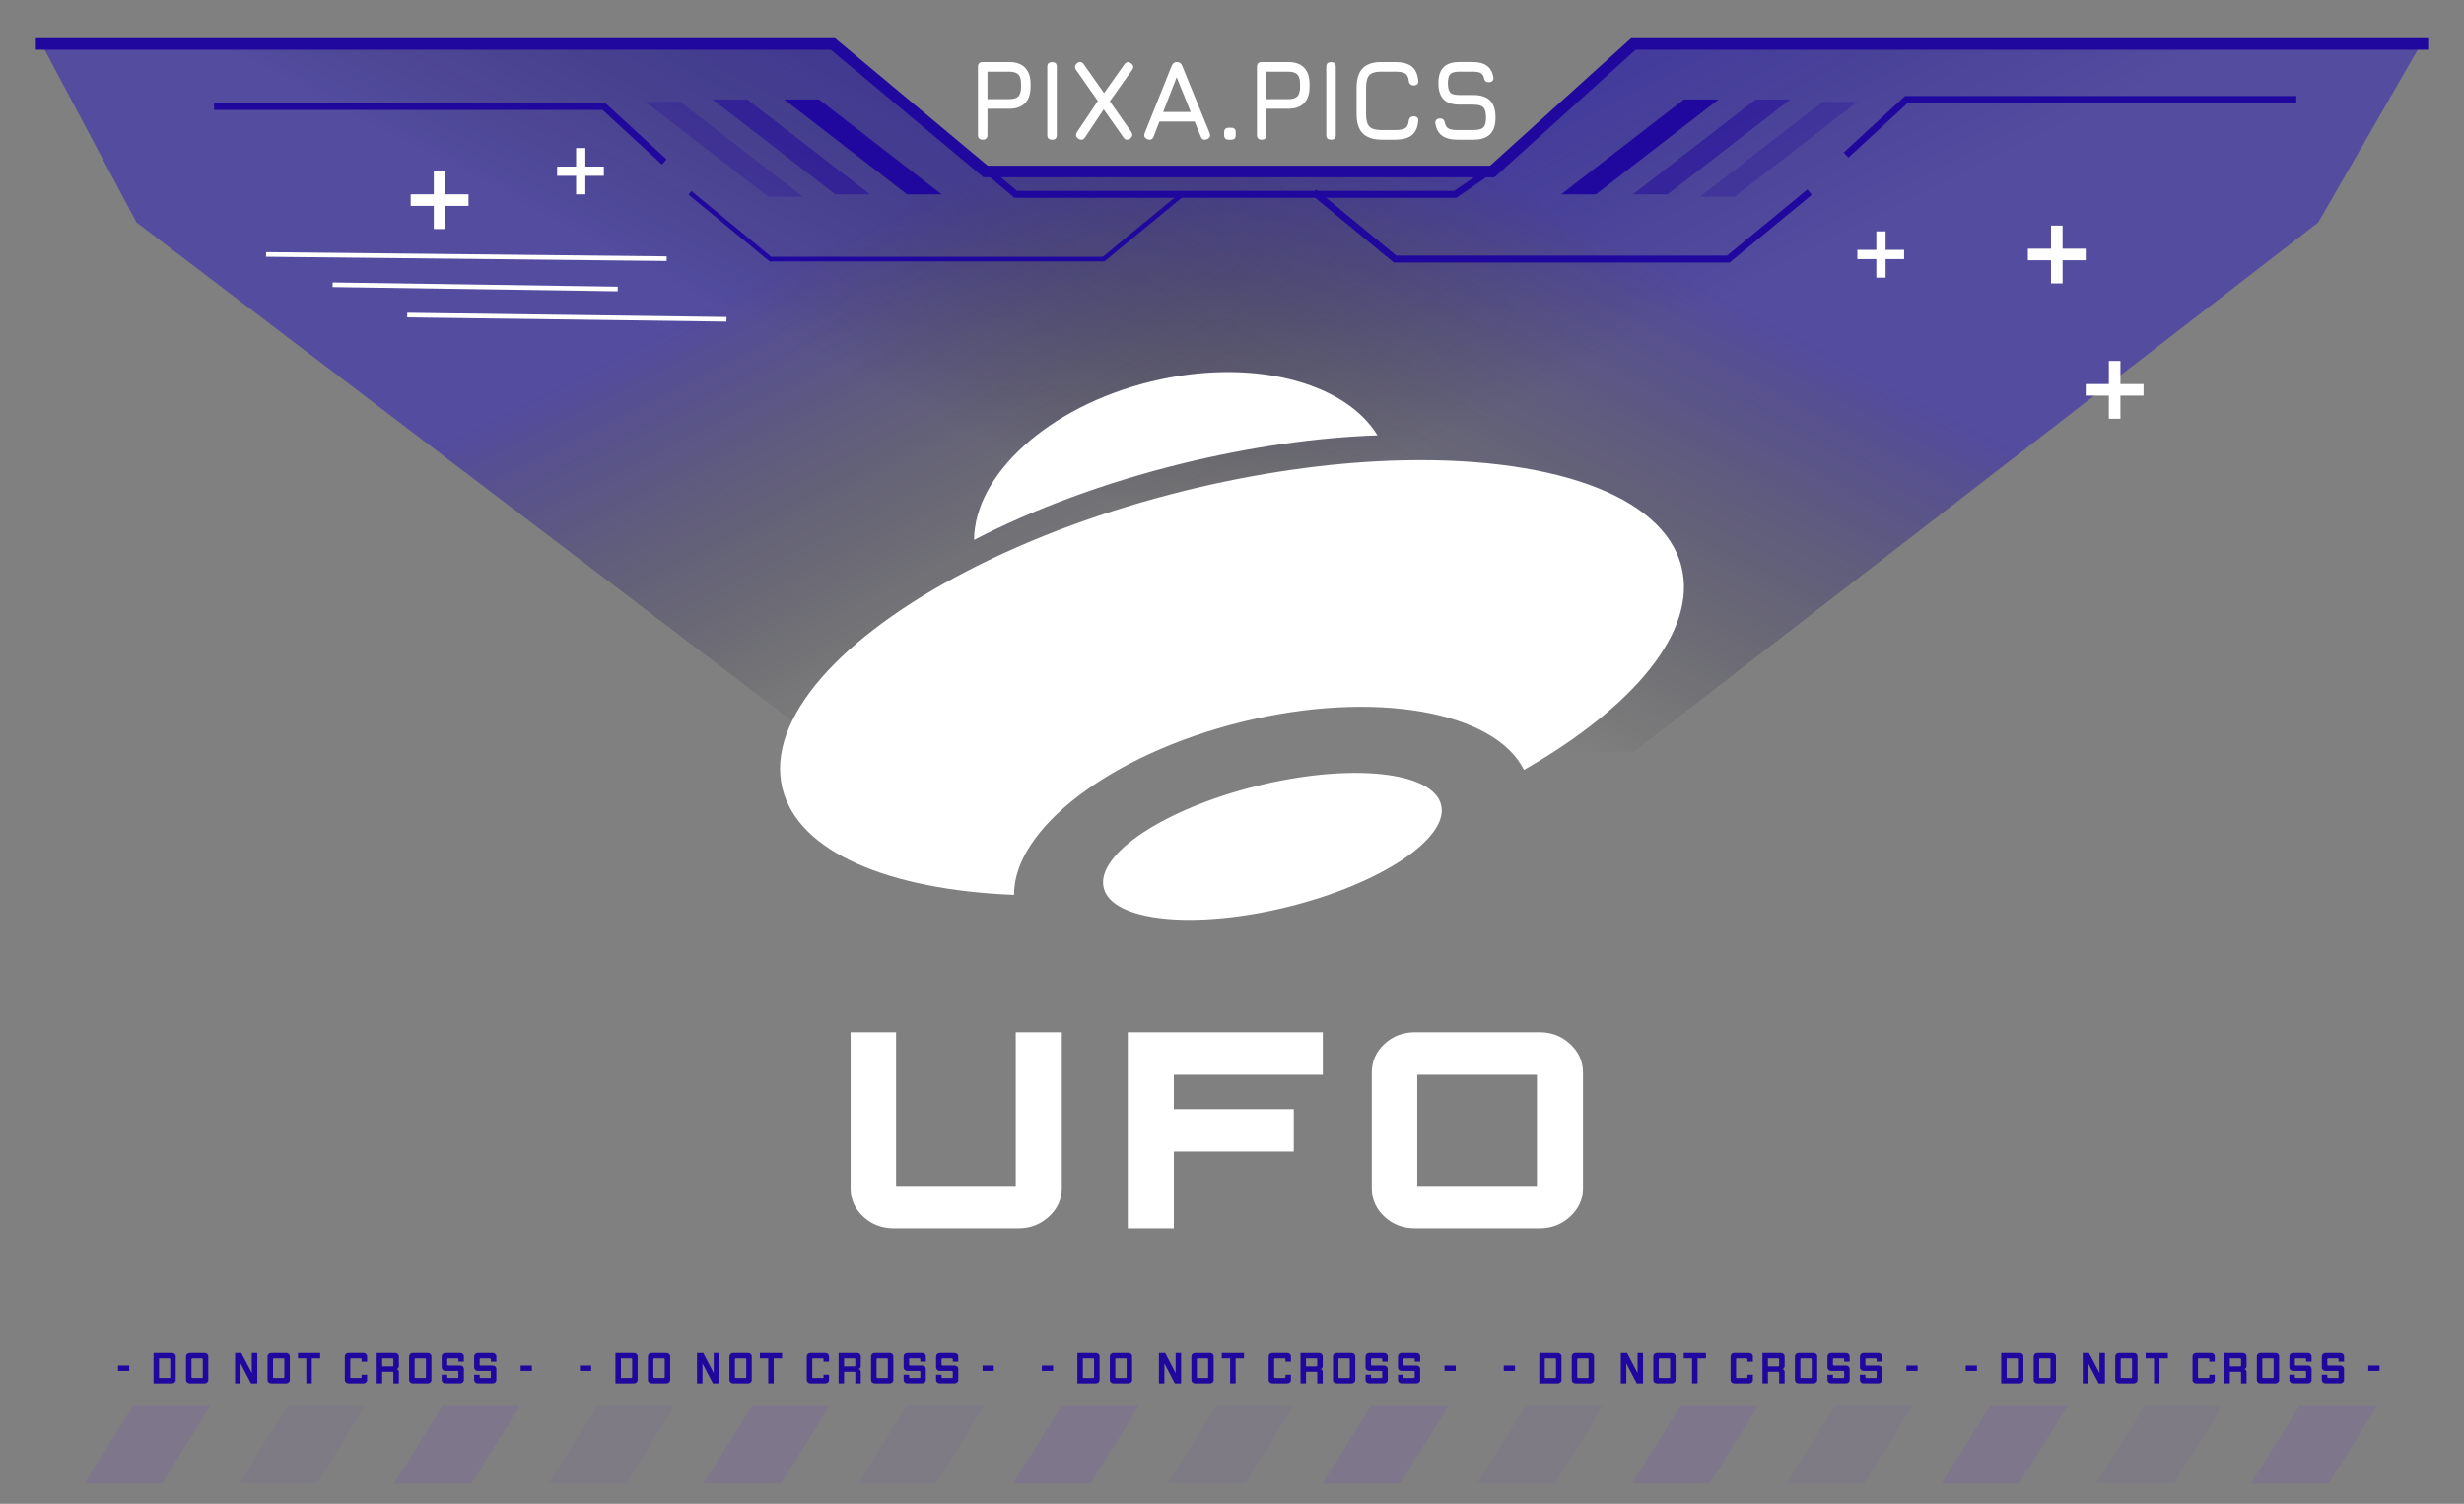 <svg xmlns="http://www.w3.org/2000/svg" style="isolation:isolate" viewBox="0 0 1065 650" width="1420" height="650pt"><rect x="0" y="0" width="1065" height="650" fill="#808080" stroke="none"/><defs><clipPath id="a"><path d="M0 0h1065v650H0z"/></clipPath></defs><g clip-path="url(#a)"><clipPath id="b"><path fill="#FFF" d="M0 0h1065v650H0z"/></clipPath><g clip-path="url(#b)"><path fill="none" d="M0 0h1065v650H0z"/><path d="M545.34 60.368q-2.053 0-2.053-2.078V28.904q0-2.078 2.053-2.078h11.438q4.473 0 6.856 2.412 2.383 2.411 2.383 6.938v1.484q0 4.527-2.383 6.939-2.383 2.411-6.856 2.411h-9.385v11.28q0 2.078-2.053 2.078Zm2.053-29.387v11.874h9.385q2.786 0 3.96-1.188 1.173-1.187 1.173-4.007v-1.484q0-2.795-1.173-3.995-1.174-1.2-3.96-1.2h-9.385Zm27.911 29.387q-1.051 0-1.552-.507-.501-.508-.501-1.571V28.953q0-1.088.501-1.583.501-.495 1.552-.495 1.075 0 1.564.495.489.495.489 1.583V58.29q0 1.063-.489 1.571-.489.507-1.564.507Zm27.862 0H597.3q-5.597 0-8.273-2.709-2.676-2.709-2.676-8.373V37.907q0-5.714 2.664-8.422 2.664-2.709 8.236-2.659h5.915q4.594 0 7.014 1.917 2.419 1.917 2.81 6.048.147 1.039-.391 1.583-.537.544-1.564.544-1.857 0-2.15-2.078-.245-2.275-1.552-3.067-1.308-.792-4.167-.792h-5.915q-2.591-.024-4.069.594-1.479.618-2.102 2.14-.623 1.521-.623 4.192v11.379q0 2.647.623 4.156.623 1.508 2.114 2.139 1.491.631 4.106.631h5.866q2.859 0 4.167-.804 1.307-.804 1.552-3.055.293-2.078 2.15-2.078 1.027 0 1.564.545.538.544.391 1.583-.391 4.155-2.81 6.06-2.42 1.905-7.014 1.905Zm33.702 0h-7.038q-4.18 0-6.514-1.707-2.334-1.707-2.92-5.269-.098-1.088.44-1.632.537-.545 1.564-.545 1.026 0 1.503.495.476.495.648 1.534.366 1.706 1.576 2.337 1.21.631 3.703.631h7.038q3.153 0 4.29-1.15 1.136-1.15 1.136-4.292 0-3.191-1.173-4.366-1.173-1.175-4.253-1.175h-6.061q-4.619 0-6.855-2.288-2.236-2.288-2.236-6.963 0-4.65 2.211-6.901 2.212-2.251 6.831-2.251h5.817q3.886 0 6.098 1.608 2.212 1.607 2.798 4.922.147 1.064-.391 1.62-.537.557-1.613.557-.977 0-1.466-.52-.489-.519-.636-1.508-.391-1.46-1.49-1.992-1.1-.532-3.3-.532h-5.817q-2.932 0-3.934 1.052-1.003 1.051-1.003 3.945 0 2.919 1.027 4.007 1.026 1.089 3.959 1.089h6.061q4.815 0 7.173 2.374 2.359 2.375 2.359 7.322 0 4.923-2.346 7.26-2.347 2.338-7.186 2.338Zm-212.115 0q-2.053 0-2.053-2.078V28.904q0-2.078 2.053-2.078h11.438q4.472 0 6.855 2.412 2.383 2.411 2.383 6.938v1.484q0 4.527-2.383 6.939-2.383 2.411-6.855 2.411h-9.385v11.28q0 2.078-2.053 2.078Zm2.053-29.387v11.874h9.385q2.786 0 3.959-1.188 1.173-1.187 1.173-4.007v-1.484q0-2.795-1.173-3.995-1.173-1.2-3.959-1.2h-9.385Zm27.911 29.387q-1.051 0-1.552-.507-.501-.508-.501-1.571V28.953q0-1.088.501-1.583.501-.495 1.552-.495 1.075 0 1.564.495.488.495.488 1.583V58.29q0 1.063-.488 1.571-.489.507-1.564.507Zm11.34-.446q-1.638-1.137-.489-2.918l8.945-13.358-9.434-13.456q-1.1-1.633.538-2.919 1.686-1.163 2.835.544l8.749 12.418L486 27.815q1.271-1.657 2.835-.445 1.662 1.237.489 2.869l-9.63 13.556 9.239 13.159q1.148 1.707-.538 2.968-1.686 1.163-2.835-.544l-8.505-12.12-8.114 12.17q-1.125 1.607-2.884.494Zm29.914.248q-1.955-.767-1.173-2.721l11.634-28.991q.733-1.632 2.297-1.632h.098q1.588.074 2.151 1.632l11.829 28.991q.782 1.954-1.125 2.721-1.93.767-2.688-1.138l-2.64-6.481h-15.226l-2.517 6.481q-.758 1.929-2.64 1.138Zm12.611-26.764-5.841 14.989h11.927l-6.086-14.989Zm23.658 26.962h-1.173q-1.955 0-1.955-1.979v-1.237q0-1.929 1.955-1.929h1.173q1.858 0 1.858 1.929v1.237q0 1.979-1.858 1.979Z" fill="#FFF"/><g opacity=".66" style="opacity:.66"><linearGradient id="c" x1=".5" y1="0" x2=".809" y2=".18" gradientTransform="matrix(1029 0 0 307 18 18)" gradientUnits="userSpaceOnUse"><stop offset="0%" stop-opacity=".75" style="stop-color:#2615bd"/><stop offset="100%" stop-opacity="0" style="stop-color:#000"/></linearGradient><path d="M59 96.125 18 19.1 360 18l66 56.118h219L706 19.1l341-1.1-45 78.125L706 325H360L59 96.125Z" fill="url(#c)"/></g><g opacity=".66" style="opacity:.66"><linearGradient id="d" x1=".5" y1="0" x2=".178" y2=".183" gradientTransform="matrix(1029 0 0 307 18 18)" gradientUnits="userSpaceOnUse"><stop offset="0%" stop-opacity=".75" style="stop-color:#2615bd"/><stop offset="100%" stop-opacity="0" style="stop-color:#000"/></linearGradient><path d="M59 96.125 18 19.1 360 18l66 56.118h219L706 19.1l341-1.1-45 78.125L706 325H360L59 96.125Z" fill="url(#d)"/></g><path stroke-width="2" stroke="#ffffff" stroke-opacity="2500" stroke-linecap="square" stroke-miterlimit="3" d="M177 136.194 313 138"/><path stroke-width="2" stroke="#ffffff" stroke-opacity="5000" stroke-linecap="square" stroke-miterlimit="3" d="M144.751 123.097 266 124.903"/><path stroke-width="2" stroke="#ffffff" stroke-opacity="7500" stroke-linecap="square" stroke-miterlimit="3" d="m116 110 171.143 1.806"/><path d="m781 84-34 28H603l-34-28" fill="none" stroke-width="3" stroke="#20079D" stroke-opacity="10000" stroke-linecap="square" stroke-miterlimit="3"/><path d="m299 84 34 28h144l34-28" fill="none" stroke-width="2" stroke="#20079D" stroke-opacity="10000" stroke-linecap="square" stroke-miterlimit="3"/><path d="m799 66 25-23h167M286 69l-25-23H94" fill="none" stroke-width="3" stroke="#20079D" stroke-opacity="10000" stroke-linecap="square" stroke-miterlimit="3"/><path d="M249 64v8h-8.2v4h8.2v8h4v-8h8v-4h-8v-8h-4ZM811 100v8h-8.2v4h8.2v8h4v-8h8v-4h-8v-8h-4ZM911.5 156v10h-10v5h10v10h5v-10h10v-5h-10v-10h-5ZM187.5 74v10h-10v5h10v10h5V89h10v-5h-10V74h-5ZM886.5 97.5v10h-10v5h10v10h5v-10h10v-5h-10v-10h-5Z" fill="#FFF"/><path d="m773.8 43-53 41h-15l53-41h15Z" fill="#20079D" fill-opacity=".5"/><path d="m742.8 43-53 41h-15l53-41h15Z" fill="#20079D"/><path d="m802.8 44-53 41h-15l53-41h15Z" fill="#20079D" fill-opacity=".25"/><path d="m308 43 53 41h15l-53-41h-15Z" fill="#20079D" fill-opacity=".5"/><path d="m339 43 53 41h15l-53-41h-15Z" fill="#20079D"/><path d="m279 44 53 41h15l-53-41h-15Z" fill="#20079D" fill-opacity=".25"/><path d="M18 19h342l66 55.118h219L706 19h341" fill="none" stroke-width="5" stroke="#20079D" stroke-opacity="10000" stroke-linecap="square" stroke-miterlimit="3"/><path d="m426 73 13 11h190l16-11" fill="none" stroke-width="3" stroke="#20079D" stroke-opacity="10000" stroke-linecap="square" stroke-miterlimit="3"/></g><g fill="#FFF"><path d="M658.695 332.761c-12.713-25.401-64.856-34.798-121.973-20.72-56.907 14.039-98.702 46.379-98.42 74.75-54.186-2.19-93.309-18.404-100.112-45.999-7.382-30.019 25.421-65.924 80.309-94.251 26.786-13.858 58.858-25.878 94.076-34.563 31.194-7.671 61.437-11.884 88.915-12.874 67.002-2.384 117.497 14.288 125.314 46.014 6.841 27.731-20.628 60.447-68.109 87.643ZM595.385 188.152c-26.181.946-55.005 4.959-84.727 12.269-33.559 8.275-64.119 19.734-89.647 32.94.2-28.157 31.916-57.483 76.232-68.382 43.098-10.586 83.757-.273 98.142 23.173Z"/><path d="M477.05 383.785c-3.56-14.457 26.222-34.239 66.464-44.148 40.242-9.909 75.804-6.217 79.364 8.239 3.559 14.457-26.222 34.239-66.464 44.148-40.242 9.91-75.804 6.218-79.364-8.239ZM387.305 446.151v66.465h51.724v-66.465h19.901v67.406c0 4.794-1.839 8.9-5.516 12.313-3.676 3.418-8.094 5.125-13.249 5.125h-53.747c-5.242 0-9.68-1.687-13.313-5.066-3.633-3.38-5.452-7.5-5.452-12.377v-67.401h19.652ZM487.451 446.151h84.303v18.384h-64.397v14.849h51.85v18.383h-51.85V531h-19.901v-84.849h-.005ZM611.687 446.151h53.752c5.155 0 9.573 1.707 13.249 5.125 3.677 3.418 5.515 7.524 5.515 12.313v49.968c0 4.794-1.838 8.9-5.515 12.313-3.676 3.418-8.094 5.125-13.249 5.125h-53.752c-5.242 0-9.68-1.687-13.313-5.066-3.633-3.38-5.451-7.5-5.451-12.377v-49.958c0-4.872 1.814-8.997 5.451-12.376 3.633-3.375 8.071-5.067 13.313-5.067Zm.887 18.384v48.081h51.724v-48.081h-51.724Z"/></g><g style="opacity:.2"><path d="M36.5 641.217h33.446l20.904-33.446H57.404L36.5 641.217Z" fill="#6200FF" style="opacity:.4"/><path d="M103.392 641.217h33.446l20.904-33.446h-33.446l-20.904 33.446Z" fill="#6200FF" style="opacity:.2"/><path d="M170.284 641.217h33.446l20.904-33.446h-33.446l-20.904 33.446Z" fill="#6200FF" style="opacity:.4"/><path d="M237.177 641.217h33.446l20.904-33.446H258.08l-20.903 33.446Z" fill="#6200FF" style="opacity:.2"/><path d="M304.069 641.217h33.446l20.904-33.446h-33.446l-20.904 33.446Z" fill="#6200FF" style="opacity:.4"/><path d="M370.961 641.217h33.446l20.904-33.446h-33.446l-20.904 33.446Z" fill="#6200FF" style="opacity:.2"/><path d="M437.853 641.217h33.446l20.904-33.446h-33.446l-20.904 33.446Z" fill="#6200FF" style="opacity:.4"/><path d="M504.746 641.217h33.445l20.904-33.446h-33.446l-20.903 33.446Z" fill="#6200FF" style="opacity:.2"/><path d="M571.638 641.217h33.446l20.904-33.446h-33.447l-20.903 33.446Z" fill="#6200FF" style="opacity:.4"/><path d="M638.53 641.217h33.446l20.904-33.446h-33.446l-20.904 33.446Z" fill="#6200FF" style="opacity:.2"/><path d="M705.422 641.217h33.446l20.904-33.446h-33.446l-20.904 33.446Z" fill="#6200FF" style="opacity:.4"/><path d="M772.314 641.217h33.446l20.904-33.446h-33.446l-20.904 33.446Z" fill="#6200FF" style="opacity:.2"/><path d="M839.206 641.217h33.446l20.904-33.446H860.11l-20.904 33.446Z" fill="#6200FF" style="opacity:.4"/><path d="M906.099 641.217h33.446l20.904-33.446h-33.446l-20.904 33.446Z" fill="#6200FF" style="opacity:.2"/><path d="M972.991 641.217h33.446l20.904-33.446h-33.446l-20.904 33.446Z" fill="#6200FF" style="opacity:.4"/></g><g fill="#20079D"><path d="M51.006 590.199h4.852v2.332h-4.852v-2.332ZM75.946 586.231V596.5c0 .79-.714 1.449-1.579 1.449h-8.013v-13.166h8.013c.865 0 1.579.658 1.579 1.448Zm-2.746.884h-4.476v8.501H73.2c.207 0 .377-.151.377-.338v-7.825c0-.188-.17-.338-.377-.338ZM90.016 586.231V596.5c0 .79-.715 1.449-1.58 1.449h-6.47c-.866 0-1.58-.659-1.58-1.449v-10.269c0-.79.715-1.448 1.58-1.448h6.47c.865 0 1.58.658 1.58 1.448Zm-2.747.884h-4.137c-.207 0-.377.15-.377.339v7.824c0 .187.17.338.377.338h4.137c.207 0 .377-.15.377-.338v-7.824c0-.189-.17-.339-.377-.339ZM111.195 584.783v13.166h-2.709l-4.514-8.634v8.634h-2.369v-13.166h2.689l4.533 8.67v-8.67h2.37ZM125.264 586.231V596.5c0 .79-.715 1.449-1.58 1.449h-6.47c-.865 0-1.579-.659-1.579-1.449v-10.269c0-.79.714-1.448 1.579-1.448h6.47c.865 0 1.58.658 1.58 1.448Zm-2.746.884h-4.138c-.207 0-.376.15-.376.339v7.824c0 .187.169.338.376.338h4.138c.207 0 .376-.15.376-.338v-7.824c0-.189-.169-.339-.376-.339ZM138.375 587.115h-3.612v10.833h-2.37v-10.833h-3.611v-2.332h9.593v2.332ZM158.67 586.231v2.313h-2.37v-1.09c0-.189-.169-.339-.376-.339h-4.138c-.207 0-.377.15-.377.339v7.824c0 .187.17.338.377.338h4.138c.207 0 .376-.15.376-.338v-1.091h2.37v2.314c0 .789-.715 1.448-1.58 1.448h-6.47c-.865 0-1.58-.659-1.58-1.448v-10.27c0-.79.715-1.448 1.58-1.448h6.47c.865 0 1.58.658 1.58 1.448ZM172.401 586.231v4.27c0 .601-.358 1.072-.941 1.241.583.169.941.639.941 1.241v4.966h-2.37v-4.664c0-.264-.113-.377-.376-.377h-4.477v5.041h-2.37v-13.166h8.012c.866 0 1.581.658 1.581 1.448Zm-2.746.884h-4.477v3.461h4.477c.263 0 .376-.113.376-.377v-2.745c0-.189-.169-.339-.376-.339ZM186.469 586.231V596.5c0 .79-.714 1.449-1.579 1.449h-6.47c-.865 0-1.58-.659-1.58-1.449v-10.269c0-.79.715-1.448 1.58-1.448h6.47c.865 0 1.579.658 1.579 1.448Zm-2.745.884h-4.138c-.207 0-.377.15-.377.339v7.824c0 .187.17.338.377.338h4.138c.207 0 .376-.15.376-.338v-7.824c0-.189-.169-.339-.376-.339ZM200.502 586.231v2.313h-2.37v-1.09c0-.189-.169-.339-.376-.339h-4.101c-.207 0-.376.15-.376.339v2.407c0 .188.169.338.376.338h5.266c.866 0 1.581.659 1.581 1.449v4.853c0 .789-.715 1.448-1.581 1.448h-6.432c-.865 0-1.579-.659-1.579-1.448v-2.314h2.369v1.091c0 .187.169.338.376.338h4.101c.207 0 .376-.15.376-.338v-2.408c0-.188-.169-.339-.376-.339h-5.267c-.865 0-1.579-.658-1.579-1.448v-4.852c0-.79.714-1.448 1.579-1.448h6.433c.865 0 1.58.658 1.58 1.448ZM214.533 586.231v2.313h-2.37v-1.09c0-.189-.169-.339-.376-.339h-4.1c-.207 0-.377.15-.377.339v2.407c0 .188.17.338.377.338h5.266c.865 0 1.579.659 1.579 1.449v4.853c0 .789-.714 1.448-1.579 1.448h-6.432c-.866 0-1.581-.659-1.581-1.448v-2.314h2.37v1.091c0 .187.17.338.377.338h4.1c.207 0 .376-.15.376-.338v-2.408c0-.188-.169-.339-.376-.339h-5.266c-.865 0-1.58-.658-1.58-1.448v-4.852c0-.79.715-1.448 1.58-1.448h6.432c.865 0 1.58.658 1.58 1.448ZM225.029 590.199h4.852v2.332h-4.852v-2.332Z"/></g><g fill="#20079D"><path d="M250.661 590.199h4.852v2.332h-4.852v-2.332ZM275.601 586.231V596.5c0 .79-.715 1.449-1.58 1.449h-8.012v-13.166h8.012c.865 0 1.58.658 1.58 1.448Zm-2.746.884h-4.476v8.501h4.476c.207 0 .376-.151.376-.338v-7.825c0-.188-.169-.338-.376-.338ZM289.67 586.231V596.5c0 .79-.715 1.449-1.58 1.449h-6.47c-.865 0-1.58-.659-1.58-1.449v-10.269c0-.79.715-1.448 1.58-1.448h6.47c.866 0 1.58.658 1.58 1.448Zm-2.746.884h-4.138c-.207 0-.376.15-.376.339v7.824c0 .187.169.338.376.338h4.138c.207 0 .376-.15.376-.338v-7.824c0-.189-.169-.339-.376-.339ZM310.849 584.783v13.166h-2.708l-4.514-8.634v8.634h-2.37v-13.166h2.689l4.533 8.67v-8.67h2.37ZM324.919 586.231V596.5c0 .79-.715 1.449-1.58 1.449h-6.47c-.865 0-1.58-.659-1.58-1.449v-10.269c0-.79.715-1.448 1.58-1.448h6.47c.865 0 1.58.658 1.58 1.448Zm-2.746.884h-4.138c-.207 0-.376.15-.376.339v7.824c0 .187.169.338.376.338h4.138c.207 0 .376-.15.376-.338v-7.824c0-.189-.169-.339-.376-.339ZM338.029 587.115h-3.611v10.833h-2.37v-10.833h-3.611v-2.332h9.592v2.332ZM358.324 586.231v2.313h-2.37v-1.09c0-.189-.169-.339-.376-.339h-4.138c-.207 0-.376.15-.376.339v7.824c0 .187.169.338.376.338h4.138c.207 0 .376-.15.376-.338v-1.091h2.37v2.314c0 .789-.715 1.448-1.58 1.448h-6.47c-.865 0-1.58-.659-1.58-1.448v-10.27c0-.79.715-1.448 1.58-1.448h6.47c.866 0 1.58.658 1.58 1.448ZM372.055 586.231v4.27c0 .601-.357 1.072-.94 1.241.583.169.94.639.94 1.241v4.966h-2.37v-4.664c0-.264-.112-.377-.376-.377h-4.477v5.041h-2.369v-13.166h8.012c.865 0 1.58.658 1.58 1.448Zm-2.746.884h-4.477v3.461h4.477c.264 0 .376-.113.376-.377v-2.745c0-.189-.169-.339-.376-.339ZM386.124 586.231V596.5c0 .79-.715 1.449-1.579 1.449h-6.471c-.865 0-1.579-.659-1.579-1.449v-10.269c0-.79.715-1.448 1.579-1.448h6.471c.864 0 1.579.658 1.579 1.448Zm-2.746.884h-4.138c-.207 0-.376.15-.376.339v7.824c0 .187.169.338.376.338h4.138c.207 0 .376-.15.376-.338v-7.824c0-.189-.169-.339-.376-.339ZM400.156 586.231v2.313h-2.37v-1.09c0-.189-.169-.339-.376-.339h-4.1c-.207 0-.376.15-.376.339v2.407c0 .188.169.338.376.338h5.266c.866 0 1.58.659 1.58 1.449v4.853c0 .789-.715 1.448-1.58 1.448h-6.432c-.865 0-1.58-.659-1.58-1.448v-2.314h2.37v1.091c0 .187.169.338.376.338h4.1c.207 0 .376-.15.376-.338v-2.408c0-.188-.169-.339-.376-.339h-5.266c-.865 0-1.58-.658-1.58-1.448v-4.852c0-.79.715-1.448 1.58-1.448h6.432c.866 0 1.58.658 1.58 1.448ZM414.188 586.231v2.313h-2.37v-1.09c0-.189-.169-.339-.376-.339h-4.1c-.207 0-.377.15-.377.339v2.407c0 .188.17.338.377.338h5.266c.865 0 1.579.659 1.579 1.449v4.853c0 .789-.714 1.448-1.579 1.448h-6.433c-.865 0-1.58-.659-1.58-1.448v-2.314h2.37v1.091c0 .187.17.338.377.338h4.1c.207 0 .376-.15.376-.338v-2.408c0-.188-.169-.339-.376-.339h-5.267c-.865 0-1.579-.658-1.579-1.448v-4.852c0-.79.715-1.448 1.579-1.448h6.433c.865 0 1.58.658 1.58 1.448ZM424.683 590.199h4.853v2.332h-4.853v-2.332Z"/></g><g fill="#20079D"><path d="M450.315 590.199h4.853v2.332h-4.853v-2.332ZM475.256 586.231V596.5c0 .79-.715 1.449-1.58 1.449h-8.012v-13.166h8.012c.865 0 1.58.658 1.58 1.448Zm-2.746.884h-4.477v8.501h4.477c.207 0 .376-.151.376-.338v-7.825c0-.188-.169-.338-.376-.338ZM489.325 586.231V596.5c0 .79-.715 1.449-1.58 1.449h-6.47c-.865 0-1.58-.659-1.58-1.449v-10.269c0-.79.715-1.448 1.58-1.448h6.47c.865 0 1.58.658 1.58 1.448Zm-2.746.884h-4.138c-.207 0-.376.15-.376.339v7.824c0 .187.169.338.376.338h4.138c.207 0 .376-.15.376-.338v-7.824c0-.189-.169-.339-.376-.339ZM510.504 584.783v13.166h-2.708l-4.514-8.634v8.634h-2.37v-13.166h2.689l4.533 8.67v-8.67h2.37ZM524.574 586.231V596.5c0 .79-.715 1.449-1.58 1.449h-6.47c-.866 0-1.58-.659-1.58-1.449v-10.269c0-.79.715-1.448 1.58-1.448h6.47c.865 0 1.58.658 1.58 1.448Zm-2.747.884h-4.138c-.206 0-.376.15-.376.339v7.824c0 .187.17.338.376.338h4.138c.207 0 .377-.15.377-.338v-7.824c0-.189-.17-.339-.377-.339ZM537.684 587.115h-3.612v10.833h-2.37v-10.833h-3.611v-2.332h9.593v2.332ZM557.979 586.231v2.313h-2.37v-1.09c0-.189-.169-.339-.376-.339h-4.138c-.207 0-.376.15-.376.339v7.824c0 .187.169.338.376.338h4.138c.207 0 .376-.15.376-.338v-1.091h2.37v2.314c0 .789-.715 1.448-1.58 1.448h-6.47c-.865 0-1.58-.659-1.58-1.448v-10.27c0-.79.715-1.448 1.58-1.448h6.47c.865 0 1.58.658 1.58 1.448ZM571.71 586.231v4.27c0 .601-.358 1.072-.941 1.241.583.169.941.639.941 1.241v4.966h-2.37v-4.664c0-.264-.113-.377-.376-.377h-4.477v5.041h-2.37v-13.166h8.013c.865 0 1.58.658 1.58 1.448Zm-2.746.884h-4.477v3.461h4.477c.263 0 .376-.113.376-.377v-2.745c0-.189-.169-.339-.376-.339ZM585.779 586.231V596.5c0 .79-.715 1.449-1.58 1.449h-6.47c-.865 0-1.58-.659-1.58-1.449v-10.269c0-.79.715-1.448 1.58-1.448h6.47c.865 0 1.58.658 1.58 1.448Zm-2.746.884h-4.138c-.207 0-.376.15-.376.339v7.824c0 .187.169.338.376.338h4.138c.207 0 .376-.15.376-.338v-7.824c0-.189-.169-.339-.376-.339ZM599.811 586.231v2.313h-2.37v-1.09c0-.189-.169-.339-.376-.339h-4.101c-.206 0-.376.15-.376.339v2.407c0 .188.17.338.376.338h5.267c.865 0 1.58.659 1.58 1.449v4.853c0 .789-.715 1.448-1.58 1.448h-6.432c-.866 0-1.58-.659-1.58-1.448v-2.314h2.369v1.091c0 .187.17.338.377.338h4.1c.207 0 .376-.15.376-.338v-2.408c0-.188-.169-.339-.376-.339h-5.266c-.865 0-1.58-.658-1.58-1.448v-4.852c0-.79.715-1.448 1.58-1.448h6.432c.865 0 1.58.658 1.58 1.448ZM613.842 586.231v2.313h-2.369v-1.09c0-.189-.17-.339-.377-.339h-4.1c-.207 0-.376.15-.376.339v2.407c0 .188.169.338.376.338h5.266c.866 0 1.58.659 1.58 1.449v4.853c0 .789-.714 1.448-1.58 1.448h-6.432c-.865 0-1.58-.659-1.58-1.448v-2.314h2.37v1.091c0 .187.169.338.376.338h4.1c.207 0 .377-.15.377-.338v-2.408c0-.188-.17-.339-.377-.339h-5.266c-.865 0-1.58-.658-1.58-1.448v-4.852c0-.79.715-1.448 1.58-1.448h6.432c.866 0 1.58.658 1.58 1.448ZM624.338 590.199h4.852v2.332h-4.852v-2.332Z"/></g><g fill="#20079D"><path d="M649.97 590.199h4.853v2.332h-4.853v-2.332ZM674.911 586.231V596.5c0 .79-.715 1.449-1.58 1.449h-8.012v-13.166h8.012c.865 0 1.58.658 1.58 1.448Zm-2.746.884h-4.477v8.501h4.477c.207 0 .376-.151.376-.338v-7.825c0-.188-.169-.338-.376-.338ZM688.98 586.231V596.5c0 .79-.715 1.449-1.58 1.449h-6.47c-.865 0-1.58-.659-1.58-1.449v-10.269c0-.79.715-1.448 1.58-1.448h6.47c.865 0 1.58.658 1.58 1.448Zm-2.746.884h-4.138c-.207 0-.377.15-.377.339v7.824c0 .187.17.338.377.338h4.138c.207 0 .376-.15.376-.338v-7.824c0-.189-.169-.339-.376-.339ZM710.159 584.783v13.166h-2.709l-4.514-8.634v8.634h-2.369v-13.166h2.689l4.533 8.67v-8.67h2.37ZM724.228 586.231V596.5c0 .79-.714 1.449-1.579 1.449h-6.47c-.866 0-1.58-.659-1.58-1.449v-10.269c0-.79.714-1.448 1.58-1.448h6.47c.865 0 1.579.658 1.579 1.448Zm-2.746.884h-4.138c-.206 0-.376.15-.376.339v7.824c0 .187.17.338.376.338h4.138c.207 0 .377-.15.377-.338v-7.824c-.001-.189-.17-.339-.377-.339ZM737.339 587.115h-3.612v10.833h-2.37v-10.833h-3.611v-2.332h9.593v2.332ZM757.634 586.231v2.313h-2.37v-1.09c0-.189-.169-.339-.376-.339h-4.138c-.207 0-.377.15-.377.339v7.824c0 .187.17.338.377.338h4.138c.207 0 .376-.15.376-.338v-1.091h2.37v2.314c0 .789-.715 1.448-1.58 1.448h-6.47c-.865 0-1.58-.659-1.58-1.448v-10.27c0-.79.715-1.448 1.58-1.448h6.47c.865 0 1.58.658 1.58 1.448ZM771.365 586.231v4.27c0 .601-.358 1.072-.941 1.241.583.169.941.639.941 1.241v4.966h-2.37v-4.664c0-.264-.113-.377-.376-.377h-4.477v5.041h-2.37v-13.166h8.013c.865 0 1.58.658 1.58 1.448Zm-2.746.884h-4.477v3.461h4.477c.263 0 .376-.113.376-.377v-2.745c0-.189-.169-.339-.376-.339ZM785.434 586.231V596.5c0 .79-.715 1.449-1.58 1.449h-6.47c-.865 0-1.58-.659-1.58-1.449v-10.269c0-.79.715-1.448 1.58-1.448h6.47c.865 0 1.58.658 1.58 1.448Zm-2.747.884h-4.137c-.207 0-.377.15-.377.339v7.824c0 .187.17.338.377.338h4.137c.207 0 .377-.15.377-.338v-7.824c0-.189-.17-.339-.377-.339ZM799.466 586.231v2.313h-2.37v-1.09c0-.189-.169-.339-.376-.339h-4.101c-.206 0-.376.15-.376.339v2.407c0 .188.17.338.376.338h5.267c.865 0 1.58.659 1.58 1.449v4.853c0 .789-.715 1.448-1.58 1.448h-6.432c-.866 0-1.58-.659-1.58-1.448v-2.314h2.369v1.091c0 .187.17.338.377.338h4.1c.207 0 .376-.15.376-.338v-2.408c0-.188-.169-.339-.376-.339h-5.266c-.866 0-1.58-.658-1.58-1.448v-4.852c0-.79.715-1.448 1.58-1.448h6.432c.865 0 1.58.658 1.58 1.448ZM813.497 586.231v2.313h-2.37v-1.09c0-.189-.169-.339-.376-.339h-4.1c-.207 0-.377.15-.377.339v2.407c0 .188.17.338.377.338h5.266c.866 0 1.58.659 1.58 1.449v4.853c0 .789-.714 1.448-1.58 1.448h-6.432c-.865 0-1.58-.659-1.58-1.448v-2.314h2.37v1.091c0 .187.169.338.376.338h4.1c.207 0 .377-.15.377-.338v-2.408c0-.188-.17-.339-.377-.339h-5.266c-.865 0-1.58-.658-1.58-1.448v-4.852c0-.79.715-1.448 1.58-1.448h6.432c.866 0 1.58.658 1.58 1.448ZM823.993 590.199h4.852v2.332h-4.852v-2.332Z"/></g><g fill="#20079D"><path d="M849.625 590.199h4.852v2.332h-4.852v-2.332ZM874.565 586.231V596.5c0 .79-.714 1.449-1.579 1.449h-8.013v-13.166h8.013c.865 0 1.579.658 1.579 1.448Zm-2.746.884h-4.476v8.501h4.476c.207 0 .377-.151.377-.338v-7.825c0-.188-.17-.338-.377-.338ZM888.635 586.231V596.5c0 .79-.715 1.449-1.58 1.449h-6.47c-.865 0-1.58-.659-1.58-1.449v-10.269c0-.79.715-1.448 1.58-1.448h6.47c.865 0 1.58.658 1.58 1.448Zm-2.747.884h-4.138c-.206 0-.376.15-.376.339v7.824c0 .187.17.338.376.338h4.138c.207 0 .377-.15.377-.338v-7.824c-.001-.189-.17-.339-.377-.339ZM909.814 584.783v13.166h-2.709l-4.514-8.634v8.634h-2.369v-13.166h2.689l4.533 8.67v-8.67h2.37ZM923.883 586.231V596.5c0 .79-.715 1.449-1.58 1.449h-6.47c-.865 0-1.58-.659-1.58-1.449v-10.269c0-.79.715-1.448 1.58-1.448h6.47c.865 0 1.58.658 1.58 1.448Zm-2.746.884h-4.138c-.207 0-.376.15-.376.339v7.824c0 .187.169.338.376.338h4.138c.207 0 .376-.15.376-.338v-7.824c0-.189-.169-.339-.376-.339ZM936.993 587.115h-3.611v10.833h-2.37v-10.833h-3.611v-2.332h9.592v2.332ZM957.289 586.231v2.313h-2.37v-1.09c0-.189-.17-.339-.377-.339h-4.137c-.207 0-.377.15-.377.339v7.824c0 .187.17.338.377.338h4.137c.207 0 .377-.15.377-.338v-1.091h2.37v2.314c0 .789-.715 1.448-1.58 1.448h-6.47c-.865 0-1.58-.659-1.58-1.448v-10.27c0-.79.715-1.448 1.58-1.448h6.47c.865 0 1.58.658 1.58 1.448ZM971.019 586.231v4.27c0 .601-.357 1.072-.94 1.241.583.169.94.639.94 1.241v4.966h-2.369v-4.664c0-.264-.113-.377-.377-.377h-4.476v5.041h-2.37v-13.166h8.012c.866 0 1.58.658 1.58 1.448Zm-2.745.884h-4.477v3.461h4.477c.263 0 .376-.113.376-.377v-2.745c0-.189-.17-.339-.376-.339ZM985.089 586.231V596.5c0 .79-.715 1.449-1.58 1.449h-6.47c-.866 0-1.58-.659-1.58-1.449v-10.269c0-.79.714-1.448 1.58-1.448h6.47c.865 0 1.58.658 1.58 1.448Zm-2.747.884h-4.137c-.207 0-.377.15-.377.339v7.824c0 .187.17.338.377.338h4.137c.207 0 .377-.15.377-.338v-7.824c0-.189-.17-.339-.377-.339ZM999.12 586.231v2.313h-2.369v-1.09c0-.189-.17-.339-.377-.339h-4.1c-.207 0-.376.15-.376.339v2.407c0 .188.169.338.376.338h5.266c.866 0 1.58.659 1.58 1.449v4.853c0 .789-.714 1.448-1.58 1.448h-6.432c-.865 0-1.58-.659-1.58-1.448v-2.314h2.37v1.091c0 .187.169.338.376.338h4.1c.207 0 .377-.15.377-.338v-2.408c0-.188-.17-.339-.377-.339h-5.266c-.865 0-1.58-.658-1.58-1.448v-4.852c0-.79.715-1.448 1.58-1.448h6.432c.866 0 1.58.658 1.58 1.448ZM1013.152 586.231v2.313h-2.37v-1.09c0-.189-.169-.339-.376-.339h-4.1c-.207 0-.377.15-.377.339v2.407c0 .188.17.338.377.338h5.266c.865 0 1.58.659 1.58 1.449v4.853c0 .789-.715 1.448-1.58 1.448h-6.433c-.865 0-1.579-.659-1.579-1.448v-2.314h2.369v1.091c0 .187.17.338.377.338h4.1c.207 0 .376-.15.376-.338v-2.408c0-.188-.169-.339-.376-.339h-5.267c-.865 0-1.579-.658-1.579-1.448v-4.852c0-.79.715-1.448 1.579-1.448h6.433c.865 0 1.58.658 1.58 1.448ZM1023.648 590.199h4.852v2.332h-4.852v-2.332Z"/></g></g></svg>